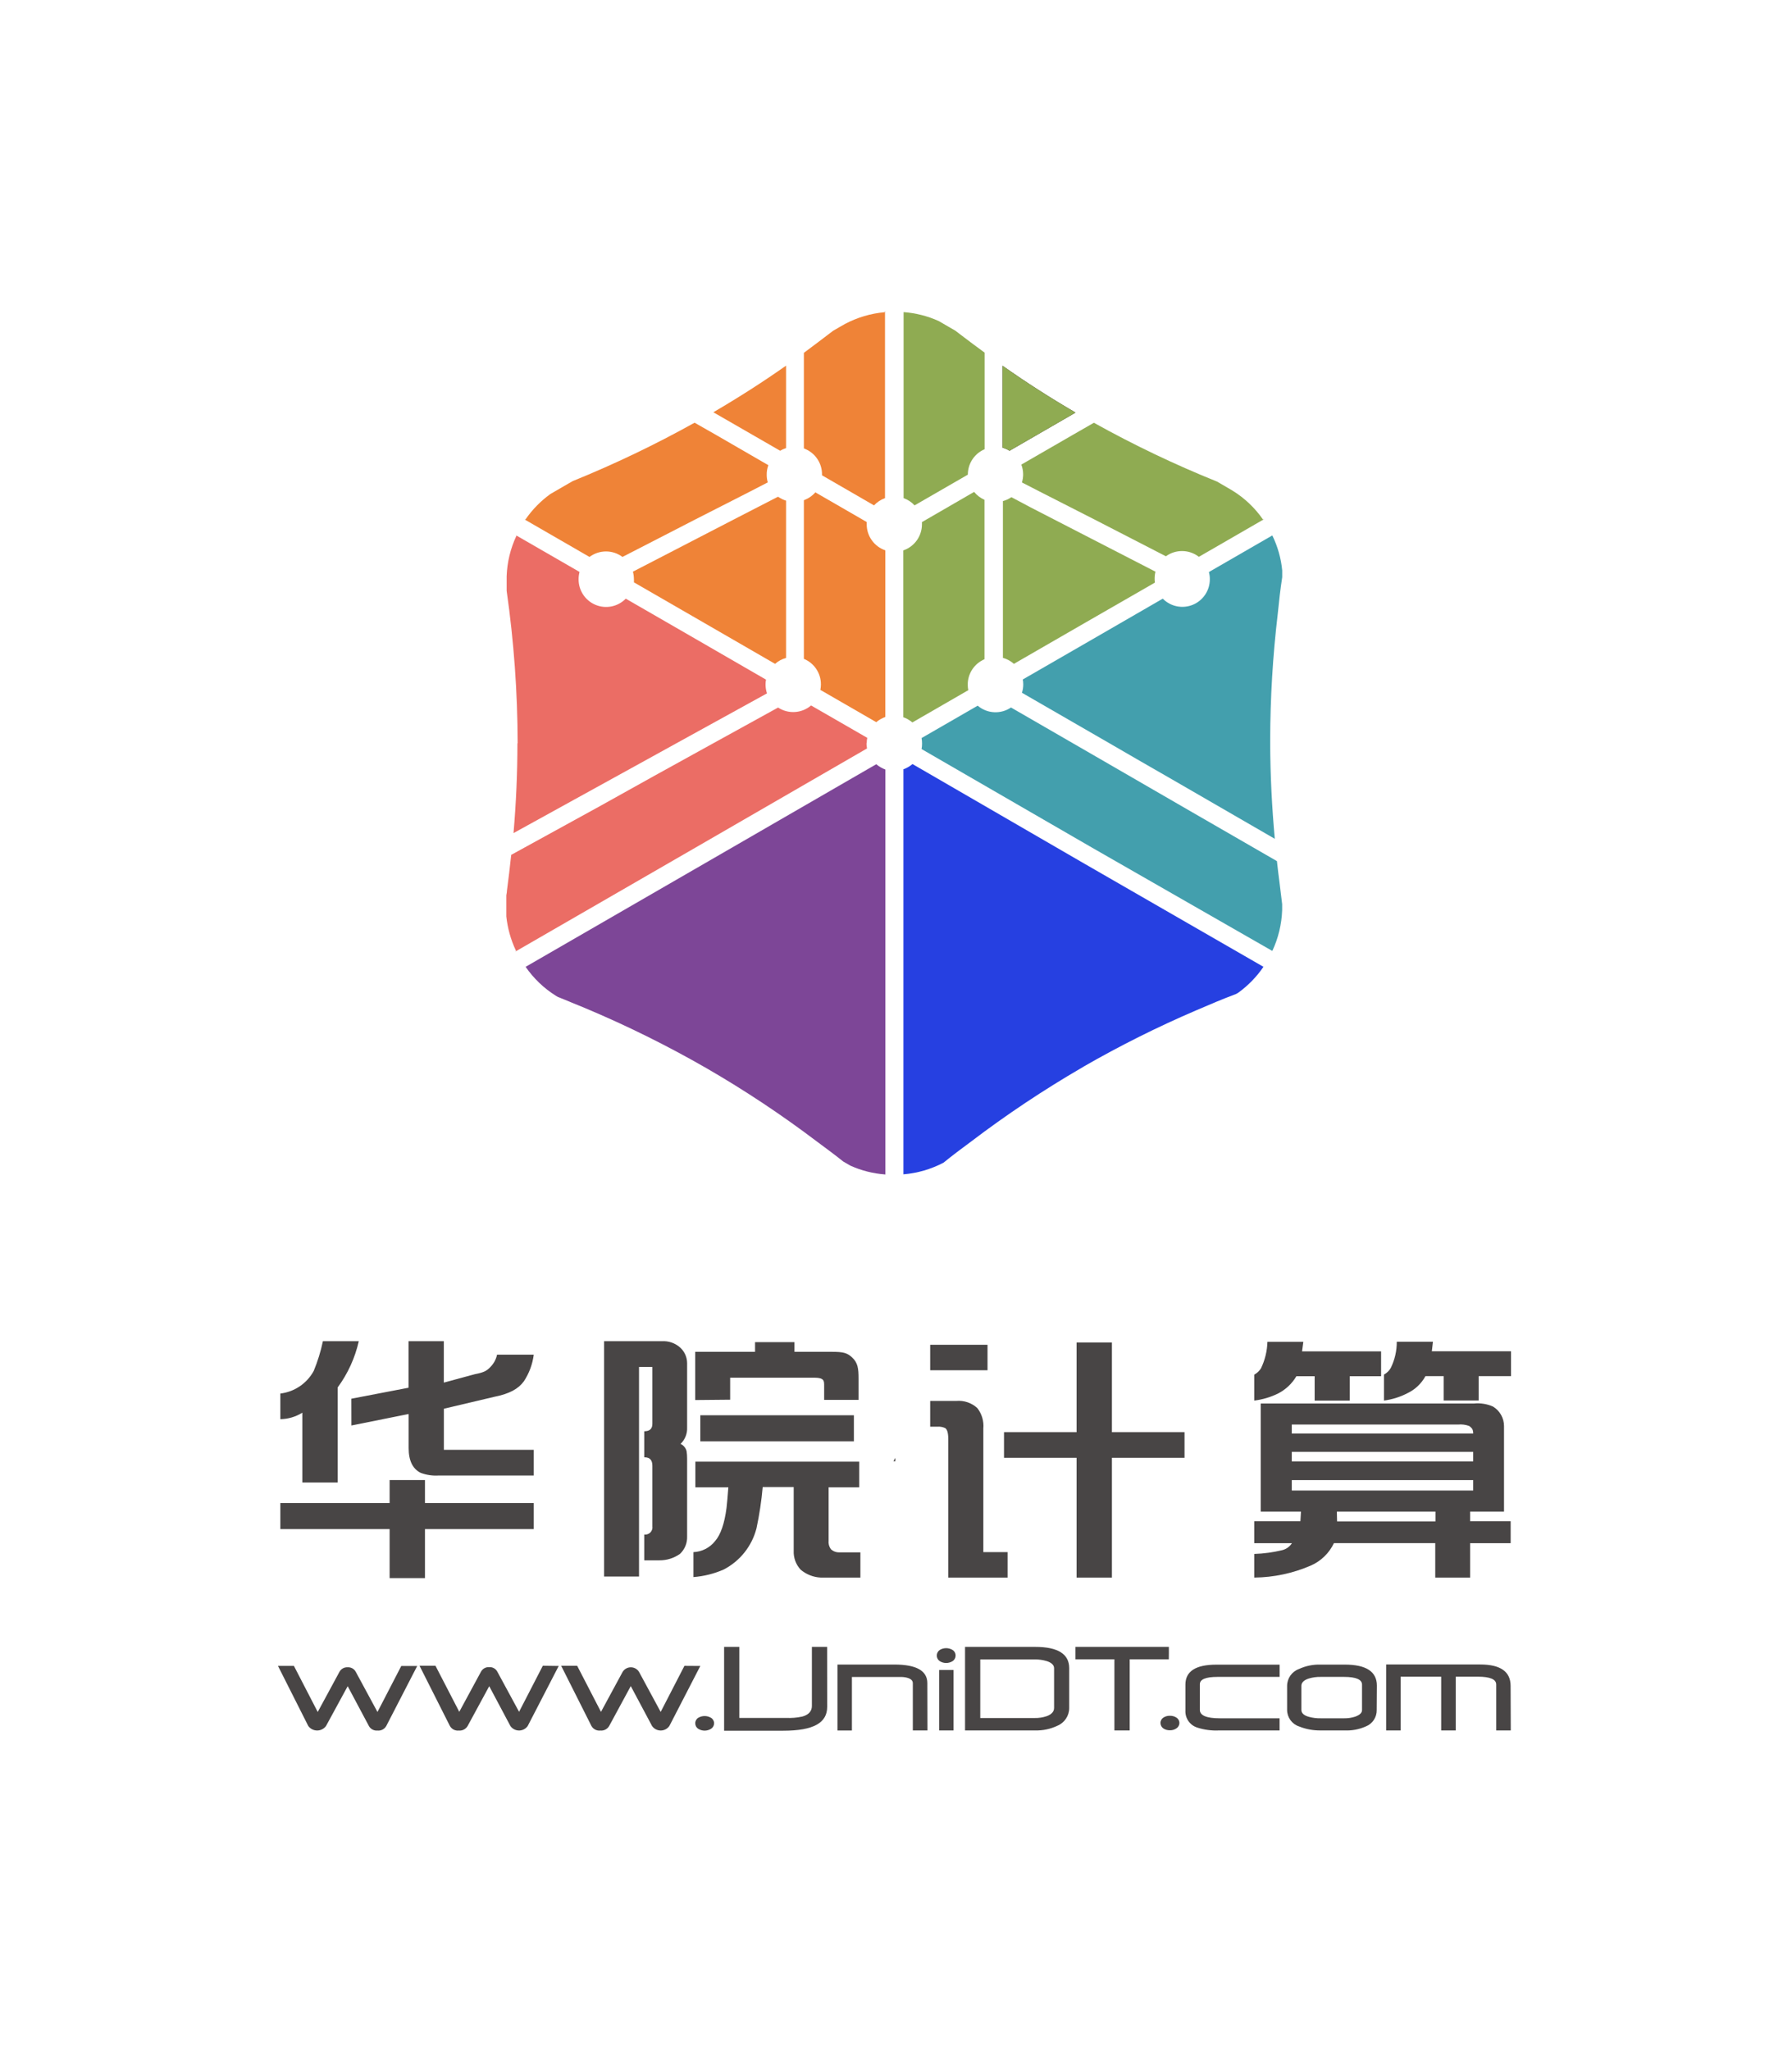 <?xml version="1.0" encoding="UTF-8"?>
<svg width="326px" height="373px" viewBox="0 0 326 373" version="1.1" xmlns="http://www.w3.org/2000/svg" xmlns:xlink="http://www.w3.org/1999/xlink">
    <title>画板@3x</title>
    <g id="画板" stroke="none" stroke-width="1" fill="none" fill-rule="evenodd">
        <g id="华院2020RGB-06" transform="translate(50.57, 56.165)" fill-rule="nonzero">
            <polygon id="路径" fill="#484545" points="112.16 209.615 112.16 209.525 112.16 209.605"></polygon>
            <polygon id="路径" fill="#484545" points="112.31 209.055 111.96 209.665 112.31 209.665"></polygon>
            <path d="M133.09,25.835 L145.09,18.895 C140.51,16.228 136.083,13.388 131.81,10.375 L131.81,25.275 C132.261,25.401 132.692,25.589 133.09,25.835 L133.09,25.835 Z" id="路径" fill="#231815"></path>
            <path d="M133.09,25.835 L145.09,18.895 C140.51,16.228 136.083,13.388 131.81,10.375 L131.81,25.275 C132.261,25.401 132.692,25.589 133.09,25.835 L133.09,25.835 Z" id="路径" fill="#8FAB52"></path>
            <path d="M92.43,25.355 L92.43,10.355 C88.17,13.355 83.77,16.165 79.2,18.835 L91.35,25.835 C91.69,25.634 92.053,25.473 92.43,25.355 Z" id="路径" fill="#EF8337"></path>
            <polygon id="路径" fill="#231815" opacity="0.25" points="180.93 116.885 180.93 116.835 180.93 116.835"></polygon>
            <polygon id="路径" fill="#231815" opacity="0.25" points="110.49 0.365 110.34 0.635 110.49 0.635"></polygon>
            <polygon id="路径" fill="#231815" opacity="0.25" points="43.31 116.745 43.18 116.975 43.37 116.865"></polygon>
            <path d="M124.33,4.835 C123.96,4.545 123.59,4.285 123.23,3.995 L120.17,2.225 C118.159,1.324 116.007,0.779 113.81,0.615 L113.81,0.615 L113.81,34.455 C114.574,34.726 115.26,35.179 115.81,35.775 L125.5,30.185 L125.5,30.185 C125.492,28.286 126.562,26.546 128.26,25.695 L128.55,25.565 L128.55,7.985 C127.12,6.945 125.72,5.895 124.33,4.835 Z" id="路径" fill="#8FAB52"></path>
            <path d="M110.34,0.635 C107.829,0.862 105.388,1.586 103.16,2.765 L102.02,3.415 L100.97,4.025 C99.23,5.358 97.463,6.692 95.67,8.025 L95.67,25.405 L95.97,25.535 C97.798,26.333 98.977,28.141 98.97,30.135 C98.97,30.195 98.97,30.245 98.97,30.305 L108.43,35.775 C108.983,35.183 109.668,34.73 110.43,34.455 L110.43,0.625 L110.34,0.635 Z" id="路径" fill="#EF8337"></path>
            <polygon id="路径" fill="#231815" opacity="0.25" points="45.07 38.315 44.85 38.315 45.01 38.405"></polygon>
            <polygon id="路径" fill="#231815" opacity="0.25" points="179.43 38.315 179.18 38.315 179.25 38.415"></polygon>
            <polygon id="路径" fill="#231815" opacity="0.25" points="43.27 41.195 43.34 41.325 43.34 41.255"></polygon>
            <polygon id="路径" fill="#231815" opacity="0.25" points="110.43 157.505 110.5 157.635 110.5 157.515"></polygon>
            <path d="M179.17,38.315 C177.712,36.22 175.84,34.447 173.67,33.105 L172.67,32.515 L170.83,31.445 C163.147,28.351 155.665,24.777 148.43,20.745 L144.48,23.015 L135.23,28.355 C135.446,28.924 135.558,29.527 135.56,30.135 C135.558,30.633 135.484,31.128 135.34,31.605 L138.57,33.265 L148.38,38.265 L161.53,45.035 C163.33,43.731 165.775,43.772 167.53,45.135 L179.25,38.365 L179.17,38.315 Z" id="路径" fill="#8FAB52"></path>
            <path d="M89.21,28.465 L79.79,23.015 L75.79,20.735 C68.626,24.723 61.226,28.27 53.63,31.355 L52.84,31.805 L49.56,33.705 C47.801,34.973 46.273,36.532 45.04,38.315 L44.98,38.405 L56.67,45.155 C57.537,44.509 58.589,44.159 59.67,44.155 C60.752,44.155 61.805,44.506 62.67,45.155 L75.88,38.355 L85.69,33.355 L89.1,31.595 C88.975,31.149 88.911,30.688 88.91,30.225 C88.9,29.625 89.002,29.028 89.21,28.465 Z" id="路径" fill="#EF8337"></path>
            <path d="M126.64,33.325 L118,38.325 L117.15,38.815 C117.15,38.945 117.15,39.085 117.15,39.215 C117.157,41.362 115.793,43.274 113.76,43.965 L113.76,74.315 C114.062,74.42 114.354,74.554 114.63,74.715 C114.906,74.875 115.167,75.059 115.41,75.265 L125.58,69.395 C125.512,69.066 125.479,68.731 125.48,68.395 C125.47,66.378 126.672,64.552 128.53,63.765 L128.53,34.765 C127.796,34.439 127.149,33.946 126.64,33.325 L126.64,33.325 Z" id="路径" fill="#8FAB52"></path>
            <path d="M159.63,47.835 L141.2,38.345 L136.93,36.145 L133.43,34.285 L133.33,34.345 C132.884,34.638 132.395,34.857 131.88,34.995 L131.88,63.515 C132.622,63.72 133.306,64.093 133.88,64.605 L146.53,57.305 L159.53,49.825 C159.498,49.613 159.481,49.399 159.48,49.185 C159.471,48.73 159.522,48.277 159.63,47.835 Z" id="路径" fill="#8FAB52"></path>
            <path d="M109.62,83.415 C109.344,83.255 109.083,83.071 108.84,82.865 L77.7,100.865 L45.05,119.725 L45.05,119.725 C46.501,121.829 48.366,123.615 50.53,124.975 L50.92,125.205 C52.56,125.845 54.18,126.565 55.81,127.205 C63.436,130.404 70.854,134.078 78.02,138.205 L78.02,138.205 C84.918,142.196 91.564,146.608 97.92,151.415 C99.56,152.645 101.23,153.855 102.82,155.135 L104.11,155.885 C106.107,156.787 108.245,157.331 110.43,157.495 L110.5,157.495 L110.5,83.835 C110.195,83.72 109.901,83.58 109.62,83.415 Z" id="路径" fill="#7D4697"></path>
            <path d="M182.69,48.835 L182.69,47.605 C182.473,45.402 181.867,43.256 180.9,41.265 L180.85,41.265 L169.35,47.905 C169.463,48.312 169.52,48.733 169.52,49.155 C169.553,51.198 168.339,53.055 166.454,53.846 C164.57,54.636 162.395,54.2 160.96,52.745 L148.19,60.125 L135.5,67.445 C135.552,67.742 135.579,68.043 135.58,68.345 C135.582,68.861 135.501,69.375 135.34,69.865 L151.21,79.025 L157.08,82.425 L163.08,85.875 L181.34,96.435 C180.82,90.705 180.52,84.895 180.5,79.025 C180.5,78.855 180.5,78.675 180.5,78.495 C180.516,70.808 180.976,63.129 181.88,55.495 C182.1,53.265 182.35,51.035 182.69,48.835 Z" id="路径" fill="#439FAD"></path>
            <path d="M182.19,104.325 C182.02,103.055 181.87,101.775 181.73,100.495 L166.34,91.615 L155.43,85.305 L144.62,79.055 L133.35,72.545 C131.487,73.814 129.005,73.679 127.29,72.215 L117.08,78.105 C117.143,78.434 117.174,78.769 117.17,79.105 L117.17,79.105 C117.174,79.441 117.143,79.776 117.08,80.105 L148.08,98.035 L180.89,116.835 L180.89,116.835 C181.978,114.51 182.586,111.99 182.68,109.425 L182.68,108.325 C182.5,107.005 182.37,105.655 182.19,104.325 Z" id="路径" fill="#439FAD"></path>
            <path d="M179.23,119.695 L146.49,100.835 L115.43,82.835 C115.187,83.041 114.926,83.225 114.65,83.385 C114.374,83.546 114.082,83.68 113.78,83.785 L113.78,157.475 C116.328,157.265 118.807,156.544 121.07,155.355 C122.68,154.045 124.36,152.785 126.07,151.525 C132.513,146.627 139.253,142.132 146.25,138.065 C146.33,138.065 146.41,137.955 146.49,137.915 C153.114,134.101 159.956,130.679 166.98,127.665 C169.41,126.615 171.84,125.585 174.29,124.665 L174.65,124.465 C176.463,123.162 178.034,121.551 179.29,119.705 L179.23,119.695 Z" id="路径" fill="#2640E1"></path>
            <path d="M91.02,34.225 L90.92,34.225 L87.34,36.065 L83.07,38.265 L64.57,47.835 C64.686,48.272 64.747,48.723 64.75,49.175 C64.765,49.375 64.765,49.575 64.75,49.775 L77.69,57.245 L90.43,64.605 C91.007,64.099 91.69,63.729 92.43,63.525 L92.43,34.915 C91.926,34.763 91.449,34.53 91.02,34.225 Z" id="路径" fill="#EF8337"></path>
            <path d="M107.1,39.205 C107.1,39.075 107.1,38.935 107.1,38.805 L106.26,38.315 L97.76,33.405 C97.194,34.049 96.475,34.541 95.67,34.835 L95.67,63.695 C97.554,64.469 98.78,66.308 98.77,68.345 C98.771,68.681 98.738,69.016 98.67,69.345 L108.84,75.215 C109.083,75.004 109.348,74.819 109.63,74.665 C109.904,74.506 110.192,74.372 110.49,74.265 L110.49,43.955 C108.457,43.264 107.093,41.352 107.1,39.205 Z" id="路径" fill="#EF8337"></path>
            <path d="M43.56,79.065 C43.56,84.575 43.31,90.005 42.85,95.395 L61.6,85.055 L66.9,82.135 L72.48,79.055 L88.96,69.975 C88.692,69.17 88.63,68.31 88.78,67.475 L76.01,60.095 L63.27,52.745 C61.841,54.211 59.664,54.658 57.773,53.873 C55.883,53.089 54.661,51.232 54.69,49.185 C54.69,48.746 54.748,48.309 54.86,47.885 L43.37,41.255 L43.37,41.325 C42.296,43.615 41.694,46.098 41.6,48.625 L41.6,51.325 C42.915,60.51 43.583,69.776 43.6,79.055 L43.56,79.065 Z" id="路径" fill="#EB6D65"></path>
            <path d="M180.84,41.295 L180.89,41.295 C180.89,41.295 180.89,41.295 180.89,41.295 L180.84,41.295 Z" id="路径" fill="#231815"></path>
            <line x1="75.82" y1="20.735" x2="79.79" y2="23.015" id="路径" fill="#EF8337"></line>
            <polygon id="路径" fill="#231815" points="45.01 119.695 45.02 119.705 45.05 119.695"></polygon>
            <polygon id="路径" fill="#231815" points="113.75 157.505 113.75 157.505 113.75 157.445"></polygon>
            <path d="M107.1,79.065 L107.1,79.065 C107.1,78.729 107.133,78.394 107.2,78.065 L96.98,72.175 C95.288,73.624 92.841,73.779 90.98,72.555 L79.26,79.015 L79.26,79.015 L68.52,84.945 L58.43,90.565 L42.43,99.355 C42.197,101.542 41.937,103.722 41.65,105.895 C41.65,106.165 41.58,106.445 41.54,106.705 L41.54,110.555 C41.767,112.701 42.351,114.793 43.27,116.745 L43.33,116.865 L76.02,97.995 L107.16,79.995 C107.093,79.666 107.06,79.331 107.06,78.995 L107.1,79.065 Z" id="路径" fill="#EB6D65"></path>
            <path d="M99.91,254.365 C99.91,257.255 97.44,258.695 91.91,258.695 L81.16,258.695 L81.16,243.445 L83.93,243.445 L83.93,256.365 L92.43,256.365 C93.413,256.412 94.398,256.331 95.36,256.125 C96.54,255.815 97.13,255.125 97.13,254.195 L97.13,243.445 L99.9,243.445 L99.91,254.365 Z" id="路径" fill="#484545"></path>
            <path d="M118.15,258.645 L115.49,258.645 L115.49,250.045 C115.49,249.505 115.04,249.155 114.14,248.985 C113.899,248.943 113.655,248.92 113.41,248.915 L104.41,248.915 L104.41,258.655 L101.78,258.655 L101.78,246.655 L112.13,246.655 C116.13,246.655 118.13,247.782 118.13,250.035 L118.15,258.645 Z" id="路径" fill="#484545"></path>
            <path d="M123.27,245.045 C123.269,245.453 123.057,245.831 122.71,246.045 C122.003,246.484 121.107,246.484 120.4,246.045 C120.056,245.817 119.85,245.432 119.85,245.02 C119.85,244.608 120.056,244.223 120.4,243.995 C121.111,243.567 121.999,243.567 122.71,243.995 C123.072,244.218 123.286,244.62 123.27,245.045 L123.27,245.045 Z M122.9,258.645 L120.28,258.645 L120.28,247.645 C120.28,247.645 122.9,247.645 122.9,247.645 L122.9,258.645 Z" id="形状" fill="#484545"></path>
            <path d="M143.94,254.545 C143.947,255.966 143.093,257.251 141.78,257.795 C140.506,258.397 139.108,258.688 137.7,258.645 L124.99,258.645 C124.99,258.645 124.99,243.455 124.99,243.445 L137.76,243.445 C141.88,243.445 143.94,244.735 143.94,247.315 L143.94,254.545 Z M141.19,254.545 L141.19,247.345 C141.19,246.752 140.74,246.312 139.84,246.025 C139.139,245.816 138.411,245.715 137.68,245.725 L127.76,245.725 L127.76,256.385 L137.63,256.385 C138.387,256.403 139.142,256.287 139.86,256.045 C140.75,255.705 141.19,255.215 141.19,254.525 L141.19,254.545 Z" id="形状" fill="#484545"></path>
            <path d="M162.06,245.705 L154.94,245.705 L154.94,258.645 L152.16,258.645 L152.16,245.705 L145.07,245.705 L145.07,243.445 L162.07,243.445 C162.07,243.445 162.08,245.715 162.06,245.705 Z" id="路径" fill="#484545"></path>
            <path d="M163.99,257.275 C163.987,257.682 163.775,258.059 163.43,258.275 C163.088,258.505 162.682,258.624 162.27,258.615 C161.854,258.628 161.443,258.516 161.09,258.295 C160.751,258.074 160.545,257.699 160.54,257.295 C160.535,256.888 160.744,256.509 161.09,256.295 C161.437,256.077 161.84,255.966 162.25,255.975 C162.666,255.964 163.076,256.075 163.43,256.295 C163.772,256.504 163.984,256.874 163.99,257.275 Z" id="路径" fill="#484545"></path>
            <path d="M182.21,258.645 L171.21,258.645 C169.856,258.714 168.5,258.534 167.21,258.115 C165.884,257.684 165.012,256.418 165.08,255.025 L165.08,250.305 C165.08,247.885 166.953,246.675 170.7,246.675 L182.22,246.675 C182.22,246.675 182.22,248.905 182.22,248.905 L170.88,248.905 C168.77,248.905 167.71,249.345 167.71,250.235 L167.71,254.915 C167.71,255.915 168.91,256.435 171.32,256.435 L182.21,256.435 L182.21,258.645 Z" id="路径" fill="#484545"></path>
            <path d="M199.88,254.925 C199.911,256.246 199.112,257.446 197.88,257.925 C196.679,258.455 195.372,258.701 194.06,258.645 L189.68,258.645 C188.335,258.665 186.999,258.416 185.75,257.915 C184.457,257.485 183.583,256.277 183.58,254.915 L183.58,250.515 C183.594,249.147 184.455,247.932 185.74,247.465 C186.97,246.897 188.316,246.623 189.67,246.665 L194.06,246.665 C197.96,246.665 199.91,247.938 199.91,250.485 L199.88,254.925 Z M197.21,254.925 L197.21,250.325 C197.21,249.375 196.12,248.905 193.96,248.905 L189.68,248.905 C188.953,248.891 188.228,248.989 187.53,249.195 C186.63,249.485 186.18,249.935 186.18,250.525 L186.18,254.925 C186.18,255.495 186.64,255.925 187.56,256.175 C188.254,256.363 188.971,256.45 189.69,256.435 L193.97,256.435 C194.649,256.446 195.324,256.345 195.97,256.135 C196.78,255.835 197.21,255.465 197.21,254.925 Z" id="形状" fill="#484545"></path>
            <path d="M224.27,258.645 L221.62,258.645 L221.62,250.285 C221.62,249.335 220.5,248.865 218.26,248.865 L214.26,248.865 L214.26,258.645 L211.61,258.645 C211.61,258.645 211.61,248.865 211.61,248.865 L204.23,248.865 L204.23,258.645 C204.23,258.645 201.61,258.645 201.6,258.645 L201.6,246.645 L218.71,246.645 C222.403,246.645 224.247,247.948 224.24,250.555 L224.27,258.645 Z" id="路径" fill="#484545"></path>
            <path d="M25.33,246.915 L19.7,257.835 C19.38,258.406 18.751,258.732 18.1,258.665 C17.469,258.724 16.862,258.407 16.55,257.855 L12.68,250.595 L8.74,257.835 C8.363,258.351 7.763,258.655 7.125,258.655 C6.487,258.655 5.887,258.351 5.51,257.835 L0,246.905 L2.9,246.905 L7.23,255.285 L11.16,248.025 C11.447,247.457 12.045,247.115 12.68,247.155 C13.304,247.117 13.891,247.456 14.17,248.015 L18.1,255.285 L22.43,246.915 L25.33,246.915 Z" id="路径" fill="#484545"></path>
            <path d="M51.07,246.915 L45.43,257.835 C45.071,258.35 44.483,258.657 43.855,258.657 C43.227,258.657 42.639,258.35 42.28,257.835 L38.43,250.595 L34.5,257.835 C34.171,258.402 33.543,258.726 32.89,258.665 C32.222,258.737 31.578,258.397 31.26,257.805 L25.75,246.875 L28.65,246.875 L32.98,255.255 L36.91,247.995 C37.197,247.427 37.795,247.085 38.43,247.125 C39.054,247.087 39.641,247.426 39.92,247.985 L43.86,255.255 L48.18,246.875 L51.07,246.915 Z" id="路径" fill="#484545"></path>
            <path d="M76.83,246.915 L71.2,257.835 C70.841,258.35 70.253,258.657 69.625,258.657 C68.997,258.657 68.409,258.35 68.05,257.835 L64.18,250.575 L60.25,257.835 C59.921,258.402 59.293,258.726 58.64,258.665 C57.972,258.737 57.328,258.397 57.01,257.805 L51.52,246.885 L54.43,246.885 L58.76,255.265 L62.69,248.005 C63.006,247.478 63.576,247.156 64.19,247.156 C64.804,247.156 65.374,247.478 65.69,248.005 L69.62,255.275 L73.94,246.895 L76.83,246.915 Z" id="路径" fill="#484545"></path>
            <path d="M79.34,257.345 C79.335,257.752 79.124,258.128 78.78,258.345 C78.068,258.792 77.162,258.792 76.45,258.345 C76.111,258.126 75.907,257.749 75.91,257.345 C75.901,256.94 76.106,256.56 76.45,256.345 C77.168,255.918 78.062,255.918 78.78,256.345 C79.128,256.558 79.341,256.937 79.34,257.345 Z" id="路径" fill="#484545"></path>
            <path d="M0.43,202.015 L0.43,197.355 C2.999,197.047 5.26,195.516 6.5,193.245 C7.223,191.497 7.783,189.686 8.17,187.835 L14.7,187.835 C14.012,190.872 12.704,193.735 10.86,196.245 L10.86,213.535 L4.43,213.535 L4.43,200.835 C3.23,201.588 1.846,201.996 0.43,202.015 Z M0.43,222.015 L0.43,217.275 L20.31,217.275 L20.31,213.095 L26.74,213.095 L26.74,217.275 L46.53,217.275 L46.53,222.015 L26.74,222.015 L26.74,230.935 L20.31,230.935 L20.31,222.015 L0.43,222.015 Z M13.35,198.295 L23.76,196.295 L23.76,187.835 L30.17,187.835 L30.17,195.365 L35.81,193.835 C37.54,193.505 38.02,193.185 38.64,192.525 C39.254,191.913 39.675,191.134 39.85,190.285 L46.53,190.285 C46.309,192.023 45.69,193.686 44.72,195.145 C43.72,196.505 42.13,197.395 39.37,197.945 L30.18,200.115 L30.18,207.595 L46.53,207.595 L46.53,212.265 L29.27,212.265 C28.148,212.341 27.023,212.178 25.97,211.785 C24.5,211.065 23.77,209.555 23.77,207.275 L23.77,201.075 L13.36,203.165 L13.35,198.295 Z" id="形状" fill="#484545"></path>
            <path d="M59.32,230.645 L59.32,187.835 L69.8,187.835 C71.062,187.746 72.303,188.184 73.23,189.045 C73.993,189.773 74.427,190.78 74.43,191.835 L74.43,203.515 C74.484,204.64 74.05,205.733 73.24,206.515 C73.781,206.767 74.18,207.248 74.33,207.825 C74.401,208.275 74.435,208.73 74.43,209.185 L74.43,223.355 C74.474,224.545 74.004,225.696 73.14,226.515 C72.049,227.294 70.74,227.707 69.4,227.695 L66.63,227.695 L66.63,223.005 C67.042,223.06 67.457,222.918 67.748,222.621 C68.04,222.323 68.174,221.906 68.11,221.495 L68.11,210.495 C68.11,209.495 67.66,208.955 66.75,208.955 L66.63,208.955 L66.63,204.215 L66.63,204.215 C67.63,204.215 68.11,203.765 68.11,202.855 L68.11,192.515 L65.68,192.515 L65.68,230.645 L59.32,230.645 Z M75.58,230.745 L75.58,226.205 C77.119,226.142 78.554,225.412 79.51,224.205 C80.53,223.038 81.227,221.022 81.6,218.155 C81.7,217.288 81.81,216.038 81.93,214.405 L75.93,214.405 L75.93,209.745 L105.74,209.745 L105.74,214.405 L100.17,214.405 L100.17,224.105 C100.11,224.658 100.256,225.213 100.58,225.665 C100.991,226.056 101.543,226.265 102.11,226.245 L105.95,226.245 L105.95,230.835 L98.72,230.835 C97.382,230.766 96.103,230.26 95.08,229.395 C94.215,228.46 93.762,227.217 93.82,225.945 L93.82,214.365 L88.18,214.365 C87.958,216.889 87.58,219.397 87.05,221.875 C86.217,225.122 84.033,227.856 81.05,229.385 C79.315,230.141 77.466,230.6 75.58,230.745 Z M75.9,198.535 L75.9,189.765 L86.79,189.765 L86.79,188.005 L93.96,188.005 L93.96,189.765 L100.83,189.765 C102.83,189.765 103.54,189.955 104.43,190.765 C105.49,191.765 105.62,192.765 105.62,194.665 L105.62,198.505 L99.36,198.505 L99.36,196.125 C99.36,195.415 99.36,195.125 99.15,194.875 C98.94,194.625 98.46,194.475 97.69,194.475 L82.26,194.475 L82.26,198.475 L75.9,198.535 Z M76.83,206.045 L76.83,201.305 L104.77,201.305 L104.77,206.045 L76.83,206.045 Z" id="形状" fill="#484545"></path>
            <path d="M118.65,193.115 L118.65,188.485 L129.08,188.485 L129.08,193.115 L118.65,193.115 Z M118.65,203.385 L118.65,198.695 L123.43,198.695 C124.814,198.581 126.184,199.049 127.21,199.985 C128.044,201.04 128.441,202.375 128.32,203.715 L128.32,226.205 L132.73,226.205 L132.73,230.835 L121.94,230.835 L121.94,205.635 C121.94,204.542 121.75,203.875 121.37,203.635 C120.92,203.428 120.424,203.342 119.93,203.385 L118.65,203.385 Z M132.08,209.045 L132.08,204.385 L145.28,204.385 L145.28,188.075 L151.71,188.075 L151.71,204.385 L164.92,204.385 L164.92,209.045 L151.71,209.045 L151.71,230.835 L145.28,230.835 L145.28,209.045 L132.08,209.045 Z" id="形状" fill="#484545"></path>
            <path d="M177.6,198.635 L177.6,193.925 C178.094,193.65 178.512,193.259 178.82,192.785 C179.549,191.276 179.951,189.63 180,187.955 L186.53,187.955 L186.3,189.685 L200.68,189.685 L200.68,194.205 L194.97,194.205 L194.97,198.635 L188.59,198.635 L188.59,194.205 L185.27,194.205 C184.486,195.532 183.347,196.613 181.98,197.325 C180.605,198.006 179.124,198.449 177.6,198.635 L177.6,198.635 Z M177.6,224.575 L177.6,220.575 L186,220.575 L186.1,218.835 L178.78,218.835 L178.78,199.165 L217.59,199.165 C218.769,199.05 219.958,199.243 221.04,199.725 C222.283,200.476 223.042,201.823 223.04,203.275 L223.04,218.835 L216.87,218.835 L216.87,220.575 L224.25,220.575 L224.25,224.575 L216.87,224.575 L216.87,230.835 L210.53,230.835 L210.53,224.565 L192.1,224.565 C191.238,226.387 189.746,227.836 187.9,228.645 C184.647,230.056 181.145,230.8 177.6,230.835 L177.6,226.535 C179.333,226.479 181.055,226.244 182.74,225.835 C183.451,225.645 184.065,225.195 184.46,224.575 L177.6,224.575 Z M217.43,213.105 L184.43,213.105 C184.43,213.275 184.43,214.995 184.43,214.995 L217.43,214.995 C217.43,214.995 217.43,213.835 217.43,213.105 Z M184.43,204.635 L217.43,204.635 C217.444,204.357 217.393,204.079 217.28,203.825 C217.123,203.592 216.919,203.394 216.68,203.245 C216.04,203.015 215.357,202.929 214.68,202.995 L184.43,202.995 L184.43,204.635 Z M184.43,209.705 L217.43,209.705 L217.43,207.965 L184.43,207.965 L184.43,209.705 Z M192.67,220.615 L210.57,220.615 L210.57,218.835 L192.63,218.835 L192.67,220.615 Z M201.2,198.615 L201.2,193.905 C201.72,193.628 202.15,193.208 202.44,192.695 C203.167,191.214 203.541,189.585 203.53,187.935 L210.11,187.935 L209.91,189.665 L224.31,189.665 L224.31,194.185 L218.43,194.185 L218.43,198.615 L212.07,198.615 L212.07,194.185 L208.75,194.185 C208.015,195.538 206.87,196.623 205.48,197.285 C204.131,197.988 202.669,198.445 201.16,198.635 L201.2,198.615 Z" id="形状" fill="#484545"></path>
        </g>
    </g>
</svg>